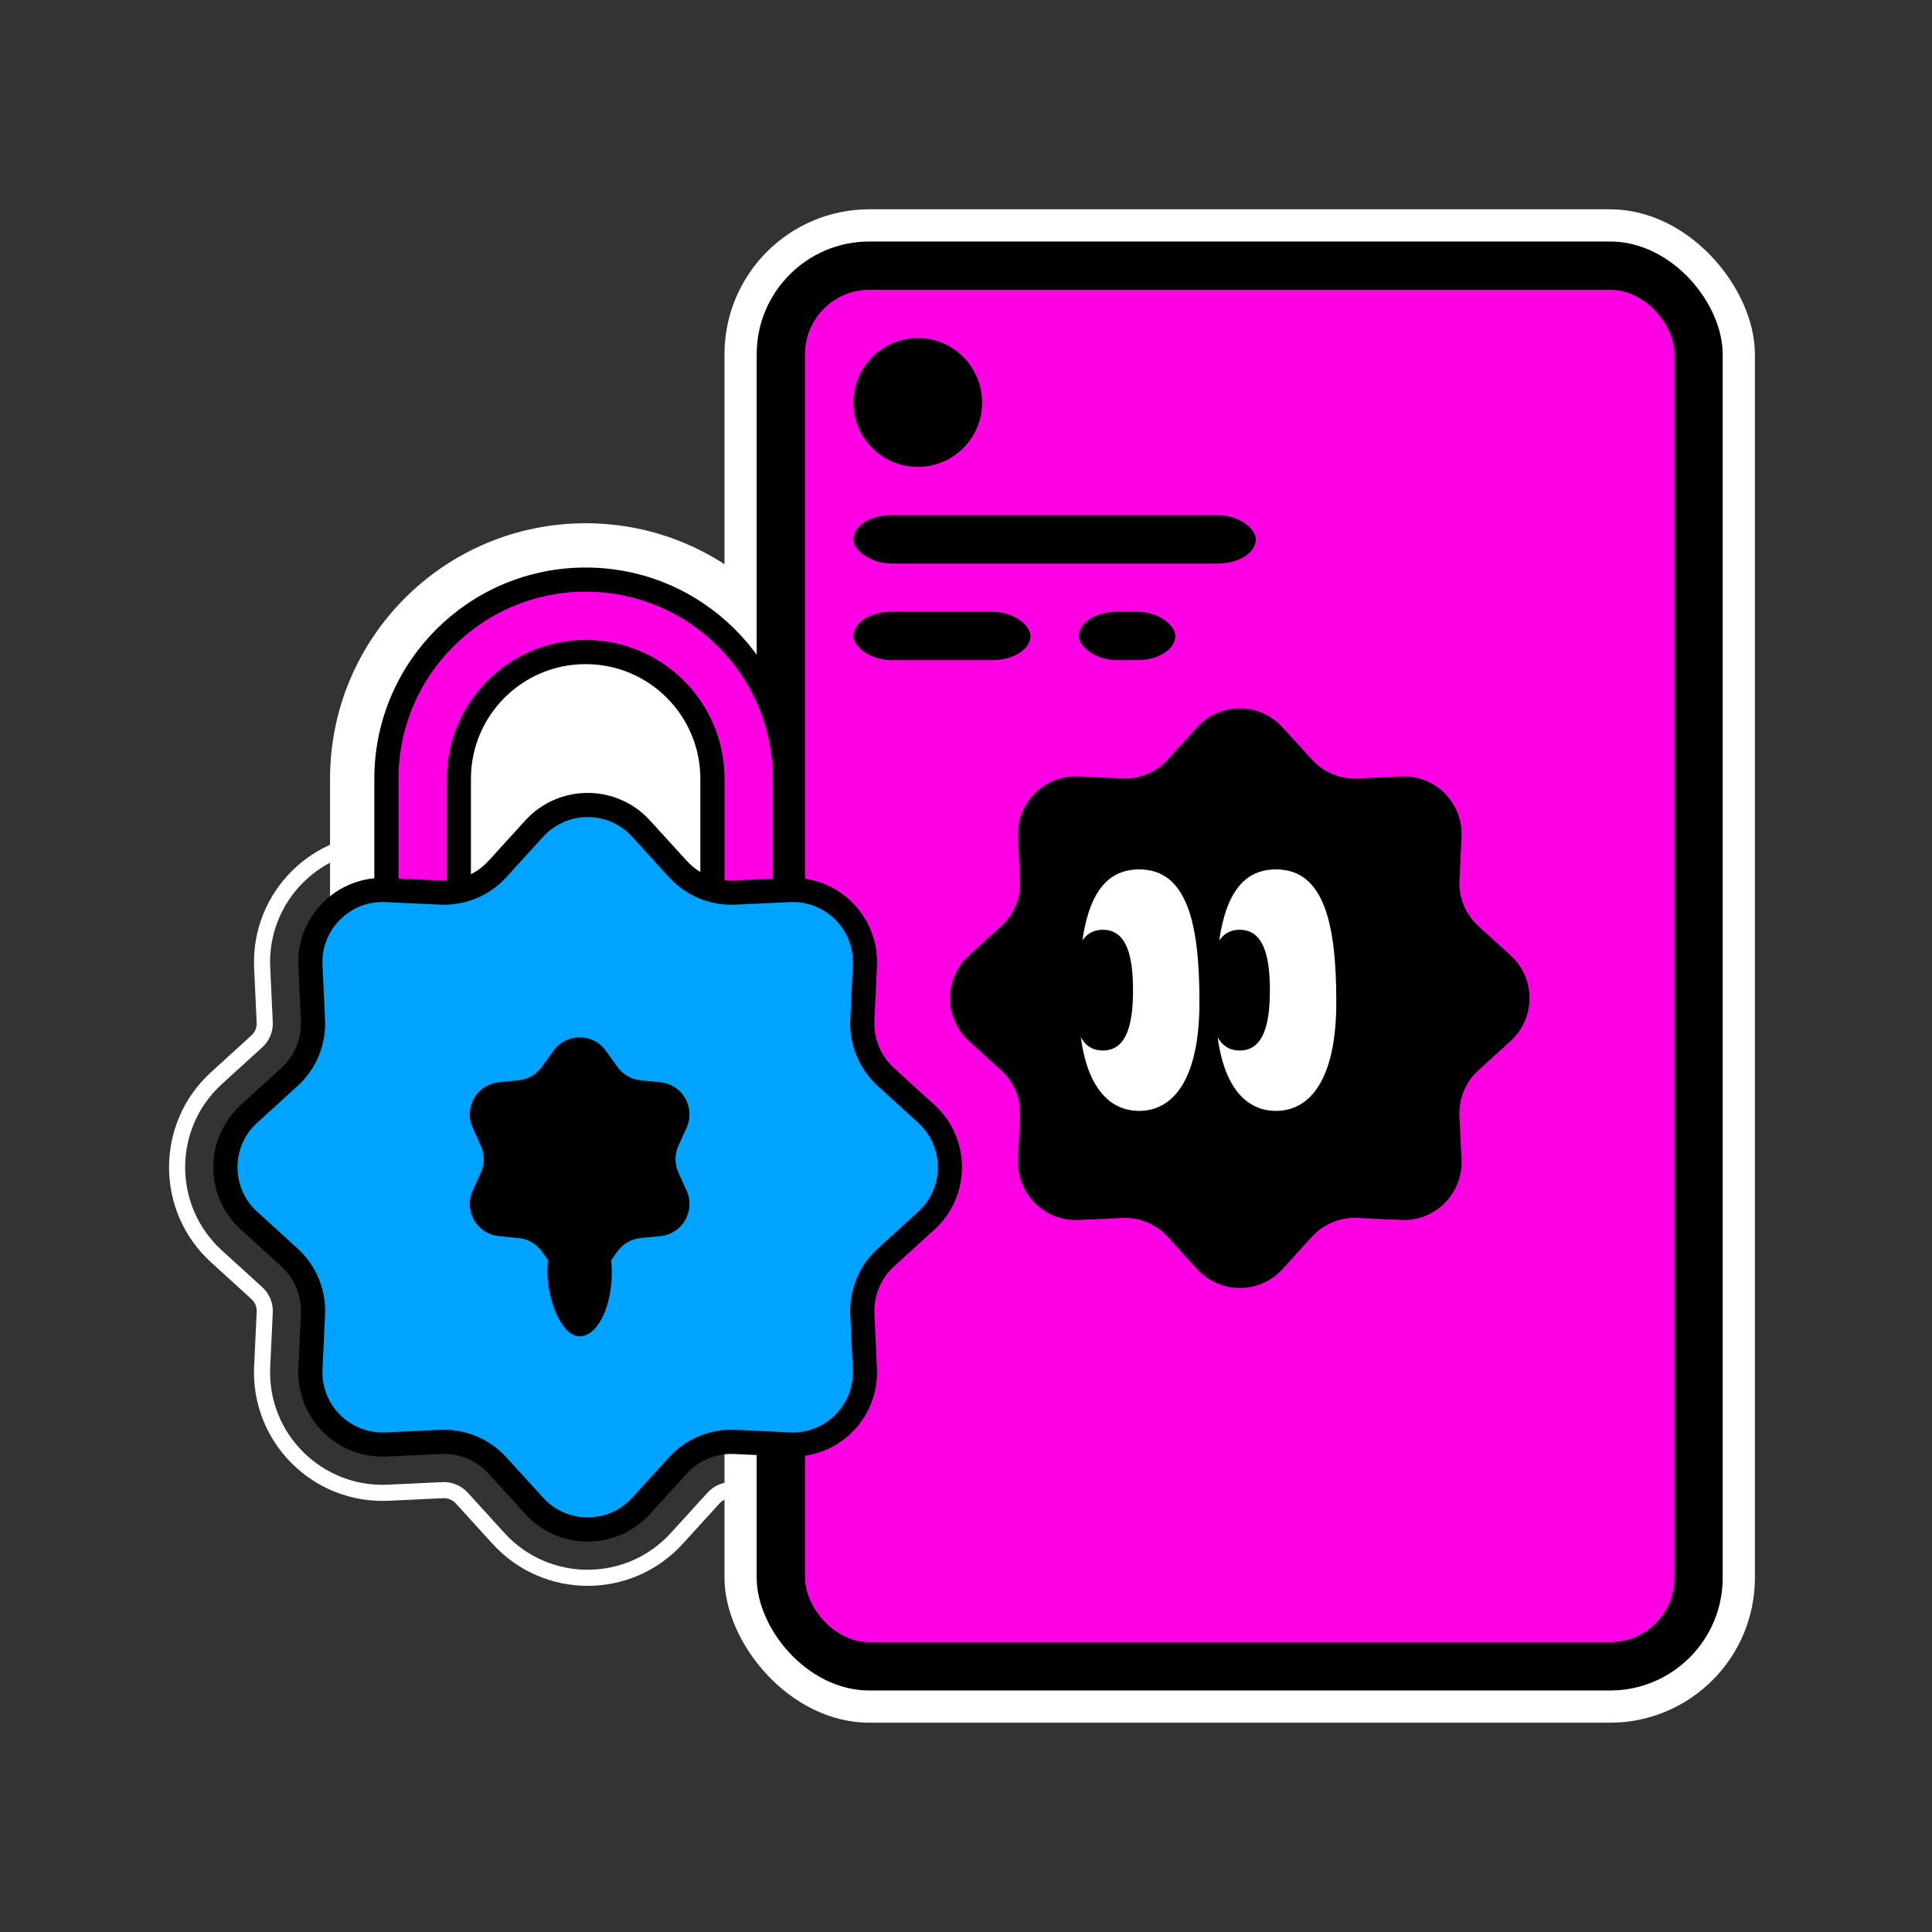 <svg width="240" height="240" viewBox="0 0 240 240" fill="none" xmlns="http://www.w3.org/2000/svg" xmlns:xlink="http://www.w3.org/1999/xlink">
<rect x="0" y="0" width="240" height="240" fill="#333333" stroke="none"/>
<mask id="mask_0_i_1_2064;10268_4837;349_11904" style="mask-type:alpha" maskUnits="userSpaceOnUse" x="134" y="108" width="7.5" height="15">
<path d="M149,124.5C149,134.25 145.642,138 141.5,138C137.358,138 134,134.25 134,124.5C134,114.75 135.5,108 141.5,108C147.5,108 149,114.75 149,124.5Z" fill="#FFFFFF"/>
</mask>
<mask id="mask_0_i_1_2064;10268_4838;349_11904" style="mask-type:alpha" maskUnits="userSpaceOnUse" x="151" y="108" width="7.5" height="15">
<path d="M166,124.5C166,134.25 162.642,138 158.5,138C154.358,138 151,134.25 151,124.5C151,114.75 152.5,108 158.5,108C164.5,108 166,114.75 166,124.5Z" fill="#FFFFFF"/>
</mask>
<rect  x="58" y="82" width="26" height="26" fill="#FFFFFF"/>
<path d="M84.07,98.891C78.13,92.37 67.869,92.37 61.929,98.891L57.352,103.918C56.756,104.572 55.899,104.927 55.015,104.886L48.224,104.568C39.413,104.156 32.156,111.413 32.568,120.224L32.886,127.015C32.927,127.899 32.572,128.756 31.917,129.352L26.891,133.93C20.37,139.869 20.37,150.131 26.891,156.07L31.918,160.648C32.572,161.244 32.927,162.1 32.886,162.985L32.568,169.776C32.156,178.587 39.413,185.844 48.224,185.432L55.015,185.114C55.899,185.073 56.756,185.428 57.352,186.082L61.929,191.108C67.869,197.631 78.131,197.63 84.07,191.108L88.648,186.082C89.244,185.428 90.1,185.073 90.985,185.114L97.776,185.432C106.587,185.844 113.843,178.587 113.432,169.775L113.114,162.985C113.073,162.1 113.428,161.243 114.082,160.648L119.108,156.07C125.63,150.131 125.63,139.869 119.108,133.929L114.082,129.352C113.428,128.756 113.073,127.899 113.114,127.015L113.432,120.224C113.843,111.413 106.587,104.156 97.776,104.568L90.985,104.886C90.1,104.927 89.243,104.572 88.648,103.918L84.07,98.891Z" clip-rule="evenodd" fill-rule="evenodd" stroke="#FFFFFF" stroke-width="2" stroke-miterlimit="3.999"/>
<path d="M63,96.75C63,91.365 67.365,87 72.75,87C78.135,87 82.5,91.365 82.5,96.75L82.5,109.684C82.5,114.103 86.082,117.684 90.5,117.684L95.5,117.684C99.918,117.684 103.5,114.103 103.5,109.684L103.5,96.75C103.5,79.767 89.733,66 72.75,66C55.767,66 42,79.767 42,96.75L42,134C42,138.418 45.582,142 50,142L55,142C59.418,142 63,138.418 63,134L63,96.75Z" clip-rule="evenodd" fill-rule="evenodd" fill="#FFFFFF" stroke="#FFFFFF" stroke-width="2" stroke-miterlimit="3.999"/>
<rect  x="90" y="26" width="128" height="188" rx="18" fill="#FFFFFF"/>
<rect  x="94" y="30" width="120" height="180" rx="14" fill="#000000"/>
<rect  x="100" y="36" width="108" height="168" rx="8" fill="#FF00E5"/>
<circle cx="114" cy="50" r="8" transform="rotate(0 114 50)" fill="#000000"/>
<rect  x="106" y="64" width="50" height="6" rx="4.706" transform="rotate(0 106 64)" fill="#000000"/>
<rect  x="106" y="76" width="22" height="6" rx="4.706" transform="rotate(0 106 76)" fill="#000000"/>
<rect  x="134" y="76" width="12" height="6" rx="4.706" transform="rotate(0 134 76)" fill="#000000"/>
<path d="M148.692,90.345C151.54,87.218 156.46,87.218 159.308,90.345L162.969,94.366C164.408,95.946 166.477,96.803 168.612,96.703L174.045,96.449C178.269,96.252 181.748,99.731 181.551,103.955L181.297,109.388C181.197,111.523 182.054,113.591 183.634,115.031L187.655,118.692C190.782,121.54 190.782,126.46 187.655,129.308L183.634,132.969C182.054,134.408 181.197,136.477 181.297,138.612L181.551,144.045C181.748,148.269 178.269,151.748 174.045,151.551L168.612,151.297C166.477,151.197 164.408,152.054 162.969,153.634L159.308,157.655C156.46,160.782 151.54,160.782 148.692,157.655L145.031,153.634C143.591,152.054 141.523,151.197 139.388,151.297L133.955,151.551C129.731,151.748 126.252,148.269 126.449,144.045L126.703,138.612C126.803,136.477 125.946,134.408 124.366,132.969L120.345,129.308C117.218,126.46 117.218,121.54 120.345,118.692L124.366,115.031C125.946,113.591 126.803,111.523 126.703,109.388L126.449,103.955C126.252,99.731 129.731,96.252 133.955,96.449L139.388,96.703C141.523,96.803 143.591,95.946 145.031,94.366L148.692,90.345Z" transform="rotate(0 154 124)" fill="#000000"/>
<path d="M149,124.5C149,134.25 145.642,138 141.5,138C137.358,138 134,134.25 134,124.5C134,114.75 135.5,108 141.5,108C147.5,108 149,114.75 149,124.5Z" fill="#FFFFFF"/>
<path d="M140.75,123C140.75,127.142 140,130.5 137,130.5C134,130.5 133.25,127.142 133.25,123C133.25,118.858 134,115.5 137,115.5C140,115.5 140.75,118.858 140.75,123Z" fill="#000000"/>
<path d="M166,124.5C166,134.25 162.642,138 158.5,138C154.358,138 151,134.25 151,124.5C151,114.75 152.5,108 158.5,108C164.5,108 166,114.75 166,124.5Z" fill="#FFFFFF"/>
<path d="M157.75,123C157.75,127.142 157,130.5 154,130.5C151,130.5 150.25,127.142 150.25,123C150.25,118.858 151,115.5 154,115.5C157,115.5 157.75,118.858 157.75,123Z" fill="#000000"/>
<path d="M72.75,81C64.052,81 57,88.052 57,96.75L57,134C57,135.105 56.105,136 55,136L50,136C48.895,136 48,135.105 48,134L48,96.75C48,83.081 59.081,72 72.75,72C86.419,72 97.5,83.081 97.5,96.75L97.5,109.684C97.5,110.789 96.605,111.684 95.5,111.684L90.5,111.684C89.395,111.684 88.5,110.789 88.5,109.684L88.5,96.75C88.5,88.052 81.448,81 72.75,81Z" clip-rule="evenodd" fill-rule="evenodd" fill="#FF00E5" stroke="#000000" stroke-width="3" stroke-miterlimit="3.999"/>
<path d="M66.365,102.931C69.925,99.023 76.075,99.023 79.634,102.931L84.212,107.957C86.01,109.933 88.596,111.004 91.265,110.879L98.056,110.562C103.336,110.315 107.685,114.664 107.438,119.944L107.121,126.735C106.996,129.404 108.067,131.989 110.042,133.788L115.068,138.365C118.977,141.925 118.977,148.075 115.068,151.634L110.042,156.212C108.067,158.01 106.996,160.596 107.121,163.265L107.438,170.056C107.685,175.336 103.336,179.685 98.056,179.438L91.265,179.121C88.596,178.996 86.01,180.067 84.212,182.042L79.634,187.068C76.075,190.977 69.925,190.977 66.365,187.068L61.788,182.042C59.989,180.067 57.404,178.996 54.735,179.121L47.944,179.438C42.664,179.685 38.315,175.336 38.562,170.056L38.879,163.265C39.004,160.596 37.933,158.01 35.957,156.212L30.931,151.634C27.023,148.075 27.023,141.925 30.931,138.365L35.957,133.788C37.933,131.989 39.004,129.404 38.879,126.735L38.562,119.944C38.315,114.664 42.664,110.315 47.944,110.562L54.735,110.879C57.404,111.004 59.989,109.933 61.788,107.957L66.365,102.931Z" fill="#00A3FF" stroke="#000000" stroke-width="3" stroke-miterlimit="3.999"/>
<path d="M68.751,130.526C70.347,128.303 73.653,128.303 75.249,130.526L76.705,132.554C77.376,133.488 78.416,134.089 79.559,134.202L82.044,134.449C84.767,134.72 86.421,137.584 85.293,140.077L84.265,142.352C83.791,143.4 83.791,144.6 84.265,145.648L85.293,147.923C86.421,150.416 84.767,153.28 82.044,153.551L79.559,153.798C78.416,153.911 77.376,154.512 76.705,155.445L75.249,157.474C73.653,159.697 70.347,159.697 68.751,157.474L67.294,155.445C66.624,154.512 65.584,153.911 64.441,153.798L61.956,153.551C59.233,153.28 57.579,150.416 58.707,147.923L59.735,145.648C60.209,144.6 60.209,143.4 59.735,142.352L58.707,140.077C57.579,137.584 59.233,134.72 61.956,134.449L64.441,134.202C65.584,134.089 66.624,133.488 67.294,132.554L68.751,130.526Z" fill="#000000"/>
<rect  x="68" y="150" width="8" height="16" rx="10" fill="#000000"/>
</svg>
